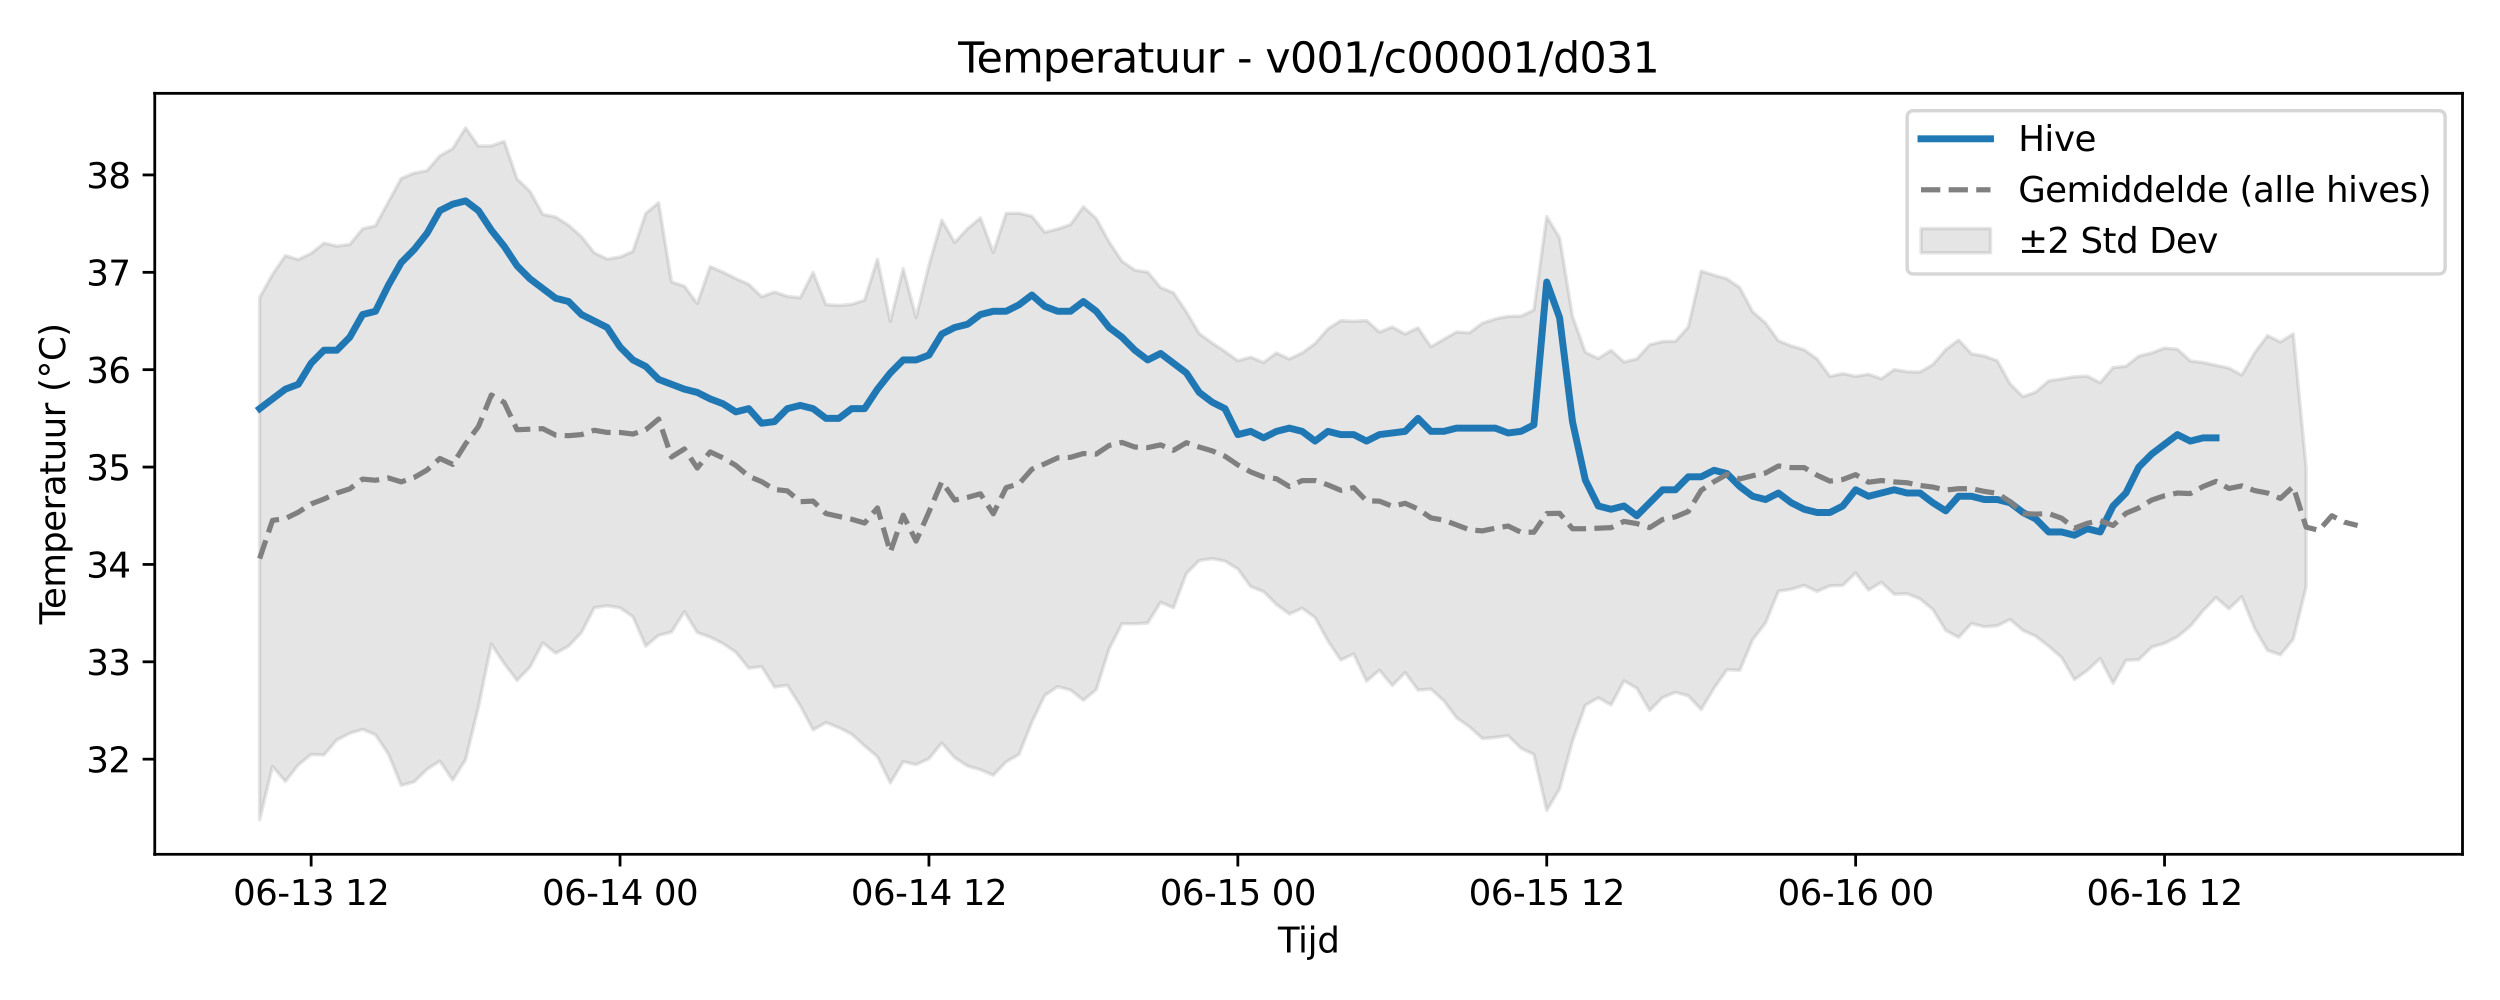 <?xml version="1.0" encoding="utf-8" standalone="no"?>
<!DOCTYPE svg PUBLIC "-//W3C//DTD SVG 1.1//EN"
  "http://www.w3.org/Graphics/SVG/1.1/DTD/svg11.dtd">
<svg xmlns:xlink="http://www.w3.org/1999/xlink" width="720pt" height="288pt" viewBox="0 0 720 288" xmlns="http://www.w3.org/2000/svg" version="1.1">
 <defs>
  <style type="text/css">*{stroke-linejoin: round; stroke-linecap: butt}</style>
 </defs>
 <g id="figure_1">
  <g id="patch_1">
   <path d="M 0 288 
L 720 288 
L 720 0 
L 0 0 
z
" style="fill: #ffffff"/>
  </g>
  <g id="axes_1">
   <g id="patch_2">
    <path d="M 44.57 246.04 
L 709.2 246.04 
L 709.2 26.88 
L 44.57 26.88 
z
" style="fill: #ffffff"/>
   </g>
   <g id="FillBetweenPolyCollection_1">
    <defs>
     <path id="mb6db5f401b" d="M 74.78 -202.333 
L 74.78 -51.922 
L 78.487 -67.287 
L 82.194 -62.949 
L 85.901 -67.711 
L 89.608 -70.705 
L 93.314 -70.58 
L 97.021 -74.916 
L 100.728 -76.814 
L 104.435 -77.942 
L 108.142 -76.379 
L 111.848 -70.862 
L 115.555 -61.813 
L 119.262 -62.828 
L 122.969 -66.407 
L 126.676 -68.805 
L 130.383 -63.319 
L 134.089 -69.216 
L 137.796 -84.401 
L 141.503 -102.495 
L 145.21 -96.899 
L 148.917 -92.027 
L 152.623 -95.869 
L 156.33 -102.856 
L 160.037 -99.874 
L 163.744 -101.913 
L 167.451 -105.835 
L 171.157 -112.969 
L 174.864 -113.536 
L 178.571 -112.951 
L 182.278 -110.386 
L 185.985 -101.92 
L 189.691 -105.03 
L 193.398 -105.976 
L 197.105 -111.833 
L 200.812 -105.858 
L 204.519 -104.489 
L 208.225 -102.658 
L 211.932 -100.15 
L 215.639 -95.564 
L 219.346 -96.014 
L 223.053 -90.149 
L 226.759 -90.626 
L 230.466 -84.781 
L 234.173 -77.793 
L 237.88 -79.907 
L 241.587 -78.44 
L 245.293 -76.554 
L 249 -73.176 
L 252.707 -70.06 
L 256.414 -62.511 
L 260.121 -68.625 
L 263.827 -67.786 
L 267.534 -69.493 
L 271.241 -73.988 
L 274.948 -69.79 
L 278.655 -67.394 
L 282.361 -66.318 
L 286.068 -64.726 
L 289.775 -68.597 
L 293.482 -70.733 
L 297.189 -80.009 
L 300.896 -87.738 
L 304.602 -90.225 
L 308.309 -89.27 
L 312.016 -86.326 
L 315.723 -89.386 
L 319.43 -101.138 
L 323.136 -108.389 
L 326.843 -108.335 
L 330.55 -108.571 
L 334.257 -114.551 
L 337.964 -112.962 
L 341.67 -122.815 
L 345.377 -126.583 
L 349.084 -127.103 
L 352.791 -126.42 
L 356.498 -124.113 
L 360.204 -119.047 
L 363.911 -117.602 
L 367.618 -113.905 
L 371.325 -111.168 
L 375.032 -112.835 
L 378.738 -110.139 
L 382.445 -103.404 
L 386.152 -97.92 
L 389.859 -99.674 
L 393.566 -91.818 
L 397.272 -94.968 
L 400.979 -90.564 
L 404.686 -94.292 
L 408.393 -89.246 
L 412.1 -89.551 
L 415.806 -86.172 
L 419.513 -81.24 
L 423.22 -78.677 
L 426.927 -75.295 
L 430.634 -75.622 
L 434.34 -76.138 
L 438.047 -72.494 
L 441.754 -70.733 
L 445.461 -54.574 
L 449.168 -60.815 
L 452.874 -74.527 
L 456.581 -84.898 
L 460.288 -87.04 
L 463.995 -84.981 
L 467.702 -91.915 
L 471.409 -89.777 
L 475.115 -83.363 
L 478.822 -87.116 
L 482.529 -88.606 
L 486.236 -87.601 
L 489.943 -83.639 
L 493.649 -89.823 
L 497.356 -95.069 
L 501.063 -94.972 
L 504.77 -103.778 
L 508.477 -108.598 
L 512.183 -117.728 
L 515.89 -118.288 
L 519.597 -119.403 
L 523.304 -117.671 
L 527.011 -119.276 
L 530.717 -119.404 
L 534.424 -122.987 
L 538.131 -118.052 
L 541.838 -120.284 
L 545.545 -116.852 
L 549.251 -116.992 
L 552.958 -115.537 
L 556.665 -112.461 
L 560.372 -106.421 
L 564.079 -104.433 
L 567.785 -108.422 
L 571.492 -107.498 
L 575.199 -107.762 
L 578.906 -109.583 
L 582.613 -106.424 
L 586.319 -104.764 
L 590.026 -101.873 
L 593.733 -98.643 
L 597.44 -92.272 
L 601.147 -94.905 
L 604.853 -98.357 
L 608.56 -91.19 
L 612.267 -97.824 
L 615.974 -98.007 
L 619.681 -101.625 
L 623.387 -102.707 
L 627.094 -104.592 
L 630.801 -107.66 
L 634.508 -112.152 
L 638.215 -115.924 
L 641.922 -112.654 
L 645.628 -116.143 
L 649.335 -107.019 
L 653.042 -100.676 
L 656.749 -99.414 
L 660.456 -103.915 
L 664.162 -119.009 
L 664.162 -153.38 
L 664.162 -153.38 
L 660.456 -191.843 
L 656.749 -189.489 
L 653.042 -191.344 
L 649.335 -186.403 
L 645.628 -179.99 
L 641.922 -181.983 
L 638.215 -182.794 
L 634.508 -183.607 
L 630.801 -184.048 
L 627.094 -187.427 
L 623.387 -187.755 
L 619.681 -186.344 
L 615.974 -185.444 
L 612.267 -182.51 
L 608.56 -182.134 
L 604.853 -177.772 
L 601.147 -179.665 
L 597.44 -179.494 
L 593.733 -178.887 
L 590.026 -178.306 
L 586.319 -175.104 
L 582.613 -173.755 
L 578.906 -177.451 
L 575.199 -184.102 
L 571.492 -185.456 
L 567.785 -186.09 
L 564.079 -190.079 
L 560.372 -187.313 
L 556.665 -182.986 
L 552.958 -180.844 
L 549.251 -180.947 
L 545.545 -181.555 
L 541.838 -178.902 
L 538.131 -180.2 
L 534.424 -179.627 
L 530.717 -180.405 
L 527.011 -179.598 
L 523.304 -184.631 
L 519.597 -187.261 
L 515.89 -188.376 
L 512.183 -189.871 
L 508.477 -194.951 
L 504.77 -198.212 
L 501.063 -205.149 
L 497.356 -207.7 
L 493.649 -208.74 
L 489.943 -209.938 
L 486.236 -193.824 
L 482.529 -189.704 
L 478.822 -189.635 
L 475.115 -188.714 
L 471.409 -184.638 
L 467.702 -183.746 
L 463.995 -187.097 
L 460.288 -184.727 
L 456.581 -186.557 
L 452.874 -196.927 
L 449.168 -219.52 
L 445.461 -225.605 
L 441.754 -198.697 
L 438.047 -196.935 
L 434.34 -196.874 
L 430.634 -196.144 
L 426.927 -194.914 
L 423.22 -192.154 
L 419.513 -192.396 
L 415.806 -190.268 
L 412.1 -188.135 
L 408.393 -193.582 
L 404.686 -191.807 
L 400.979 -193.822 
L 397.272 -192.378 
L 393.566 -195.684 
L 389.859 -195.461 
L 386.152 -195.657 
L 382.445 -193.289 
L 378.738 -189.047 
L 375.032 -186.351 
L 371.325 -184.591 
L 367.618 -186.341 
L 363.911 -183.609 
L 360.204 -185.124 
L 356.498 -184.109 
L 352.791 -186.788 
L 349.084 -189.221 
L 345.377 -191.922 
L 341.67 -198.183 
L 337.964 -203.673 
L 334.257 -205.2 
L 330.55 -209.622 
L 326.843 -210.17 
L 323.136 -212.764 
L 319.43 -218.301 
L 315.723 -225.068 
L 312.016 -228.439 
L 308.309 -223.315 
L 304.602 -222.048 
L 300.896 -221.108 
L 297.189 -225.721 
L 293.482 -226.584 
L 289.775 -226.538 
L 286.068 -215.328 
L 282.361 -225.234 
L 278.655 -222.133 
L 274.948 -218.179 
L 271.241 -224.575 
L 267.534 -211.621 
L 263.827 -196.564 
L 260.121 -210.619 
L 256.414 -195.483 
L 252.707 -213.36 
L 249 -201.55 
L 245.293 -200.353 
L 241.587 -200.025 
L 237.88 -200.272 
L 234.173 -209.552 
L 230.466 -202.253 
L 226.759 -202.64 
L 223.053 -203.896 
L 219.346 -202.548 
L 215.639 -206.115 
L 211.932 -207.761 
L 208.225 -209.615 
L 204.519 -211.211 
L 200.812 -200.557 
L 197.105 -205.581 
L 193.398 -206.796 
L 189.691 -229.615 
L 185.985 -226.555 
L 182.278 -215.597 
L 178.571 -213.966 
L 174.864 -213.382 
L 171.157 -215.195 
L 167.451 -219.837 
L 163.744 -223.135 
L 160.037 -225.485 
L 156.33 -226.243 
L 152.623 -232.918 
L 148.917 -236.449 
L 145.21 -247.28 
L 141.503 -245.985 
L 137.796 -245.944 
L 134.089 -251.158 
L 130.383 -245.215 
L 126.676 -243.112 
L 122.969 -238.832 
L 119.262 -238.139 
L 115.555 -236.617 
L 111.848 -229.838 
L 108.142 -222.985 
L 104.435 -222.09 
L 100.728 -217.609 
L 97.021 -217.103 
L 93.314 -217.968 
L 89.608 -215.038 
L 85.901 -213.225 
L 82.194 -214.381 
L 78.487 -208.975 
L 74.78 -202.333 
z
" style="stroke: #808080; stroke-opacity: 0.2"/>
    </defs>
    <g clip-path="url(#p007462f4e8)">
     <use xlink:href="#mb6db5f401b" x="0" y="288" style="fill: #808080; fill-opacity: 0.2; stroke: #808080; stroke-opacity: 0.2"/>
    </g>
   </g>
   <g id="matplotlib.axis_1">
    <g id="xtick_1">
     <g id="line2d_1">
      <defs>
       <path id="m72a1e4c4cd" d="M 0 0 
L 0 3.5 
" style="stroke: #000000; stroke-width: 0.8"/>
      </defs>
      <g>
       <use xlink:href="#m72a1e4c4cd" x="89.608" y="246.04" style="stroke: #000000; stroke-width: 0.8"/>
      </g>
     </g>
     <g id="text_1">
      <!-- 06-13 12 -->
      <g transform="translate(67.127 260.638) scale(0.1 -0.1)">
       <defs>
        <path id="DejaVuSans-30" d="M 2034 4250 
Q 1547 4250 1301 3770 
Q 1056 3291 1056 2328 
Q 1056 1369 1301 889 
Q 1547 409 2034 409 
Q 2525 409 2770 889 
Q 3016 1369 3016 2328 
Q 3016 3291 2770 3770 
Q 2525 4250 2034 4250 
z
M 2034 4750 
Q 2819 4750 3233 4129 
Q 3647 3509 3647 2328 
Q 3647 1150 3233 529 
Q 2819 -91 2034 -91 
Q 1250 -91 836 529 
Q 422 1150 422 2328 
Q 422 3509 836 4129 
Q 1250 4750 2034 4750 
z
" transform="scale(0.016)"/>
        <path id="DejaVuSans-36" d="M 2113 2584 
Q 1688 2584 1439 2293 
Q 1191 2003 1191 1497 
Q 1191 994 1439 701 
Q 1688 409 2113 409 
Q 2538 409 2786 701 
Q 3034 994 3034 1497 
Q 3034 2003 2786 2293 
Q 2538 2584 2113 2584 
z
M 3366 4563 
L 3366 3988 
Q 3128 4100 2886 4159 
Q 2644 4219 2406 4219 
Q 1781 4219 1451 3797 
Q 1122 3375 1075 2522 
Q 1259 2794 1537 2939 
Q 1816 3084 2150 3084 
Q 2853 3084 3261 2657 
Q 3669 2231 3669 1497 
Q 3669 778 3244 343 
Q 2819 -91 2113 -91 
Q 1303 -91 875 529 
Q 447 1150 447 2328 
Q 447 3434 972 4092 
Q 1497 4750 2381 4750 
Q 2619 4750 2861 4703 
Q 3103 4656 3366 4563 
z
" transform="scale(0.016)"/>
        <path id="DejaVuSans-2d" d="M 313 2009 
L 1997 2009 
L 1997 1497 
L 313 1497 
L 313 2009 
z
" transform="scale(0.016)"/>
        <path id="DejaVuSans-31" d="M 794 531 
L 1825 531 
L 1825 4091 
L 703 3866 
L 703 4441 
L 1819 4666 
L 2450 4666 
L 2450 531 
L 3481 531 
L 3481 0 
L 794 0 
L 794 531 
z
" transform="scale(0.016)"/>
        <path id="DejaVuSans-33" d="M 2597 2516 
Q 3050 2419 3304 2112 
Q 3559 1806 3559 1356 
Q 3559 666 3084 287 
Q 2609 -91 1734 -91 
Q 1441 -91 1130 -33 
Q 819 25 488 141 
L 488 750 
Q 750 597 1062 519 
Q 1375 441 1716 441 
Q 2309 441 2620 675 
Q 2931 909 2931 1356 
Q 2931 1769 2642 2001 
Q 2353 2234 1838 2234 
L 1294 2234 
L 1294 2753 
L 1863 2753 
Q 2328 2753 2575 2939 
Q 2822 3125 2822 3475 
Q 2822 3834 2567 4026 
Q 2313 4219 1838 4219 
Q 1578 4219 1281 4162 
Q 984 4106 628 3988 
L 628 4550 
Q 988 4650 1302 4700 
Q 1616 4750 1894 4750 
Q 2613 4750 3031 4423 
Q 3450 4097 3450 3541 
Q 3450 3153 3228 2886 
Q 3006 2619 2597 2516 
z
" transform="scale(0.016)"/>
        <path id="DejaVuSans-20" transform="scale(0.016)"/>
        <path id="DejaVuSans-32" d="M 1228 531 
L 3431 531 
L 3431 0 
L 469 0 
L 469 531 
Q 828 903 1448 1529 
Q 2069 2156 2228 2338 
Q 2531 2678 2651 2914 
Q 2772 3150 2772 3378 
Q 2772 3750 2511 3984 
Q 2250 4219 1831 4219 
Q 1534 4219 1204 4116 
Q 875 4013 500 3803 
L 500 4441 
Q 881 4594 1212 4672 
Q 1544 4750 1819 4750 
Q 2544 4750 2975 4387 
Q 3406 4025 3406 3419 
Q 3406 3131 3298 2873 
Q 3191 2616 2906 2266 
Q 2828 2175 2409 1742 
Q 1991 1309 1228 531 
z
" transform="scale(0.016)"/>
       </defs>
       <use xlink:href="#DejaVuSans-30"/>
       <use xlink:href="#DejaVuSans-36" transform="translate(63.623 0)"/>
       <use xlink:href="#DejaVuSans-2d" transform="translate(127.246 0)"/>
       <use xlink:href="#DejaVuSans-31" transform="translate(163.33 0)"/>
       <use xlink:href="#DejaVuSans-33" transform="translate(226.953 0)"/>
       <use xlink:href="#DejaVuSans-20" transform="translate(290.576 0)"/>
       <use xlink:href="#DejaVuSans-31" transform="translate(322.363 0)"/>
       <use xlink:href="#DejaVuSans-32" transform="translate(385.986 0)"/>
      </g>
     </g>
    </g>
    <g id="xtick_2">
     <g id="line2d_2">
      <g>
       <use xlink:href="#m72a1e4c4cd" x="178.571" y="246.04" style="stroke: #000000; stroke-width: 0.8"/>
      </g>
     </g>
     <g id="text_2">
      <!-- 06-14 00 -->
      <g transform="translate(156.091 260.638) scale(0.1 -0.1)">
       <defs>
        <path id="DejaVuSans-34" d="M 2419 4116 
L 825 1625 
L 2419 1625 
L 2419 4116 
z
M 2253 4666 
L 3047 4666 
L 3047 1625 
L 3713 1625 
L 3713 1100 
L 3047 1100 
L 3047 0 
L 2419 0 
L 2419 1100 
L 313 1100 
L 313 1709 
L 2253 4666 
z
" transform="scale(0.016)"/>
       </defs>
       <use xlink:href="#DejaVuSans-30"/>
       <use xlink:href="#DejaVuSans-36" transform="translate(63.623 0)"/>
       <use xlink:href="#DejaVuSans-2d" transform="translate(127.246 0)"/>
       <use xlink:href="#DejaVuSans-31" transform="translate(163.33 0)"/>
       <use xlink:href="#DejaVuSans-34" transform="translate(226.953 0)"/>
       <use xlink:href="#DejaVuSans-20" transform="translate(290.576 0)"/>
       <use xlink:href="#DejaVuSans-30" transform="translate(322.363 0)"/>
       <use xlink:href="#DejaVuSans-30" transform="translate(385.986 0)"/>
      </g>
     </g>
    </g>
    <g id="xtick_3">
     <g id="line2d_3">
      <g>
       <use xlink:href="#m72a1e4c4cd" x="267.534" y="246.04" style="stroke: #000000; stroke-width: 0.8"/>
      </g>
     </g>
     <g id="text_3">
      <!-- 06-14 12 -->
      <g transform="translate(245.054 260.638) scale(0.1 -0.1)">
       <use xlink:href="#DejaVuSans-30"/>
       <use xlink:href="#DejaVuSans-36" transform="translate(63.623 0)"/>
       <use xlink:href="#DejaVuSans-2d" transform="translate(127.246 0)"/>
       <use xlink:href="#DejaVuSans-31" transform="translate(163.33 0)"/>
       <use xlink:href="#DejaVuSans-34" transform="translate(226.953 0)"/>
       <use xlink:href="#DejaVuSans-20" transform="translate(290.576 0)"/>
       <use xlink:href="#DejaVuSans-31" transform="translate(322.363 0)"/>
       <use xlink:href="#DejaVuSans-32" transform="translate(385.986 0)"/>
      </g>
     </g>
    </g>
    <g id="xtick_4">
     <g id="line2d_4">
      <g>
       <use xlink:href="#m72a1e4c4cd" x="356.498" y="246.04" style="stroke: #000000; stroke-width: 0.8"/>
      </g>
     </g>
     <g id="text_4">
      <!-- 06-15 00 -->
      <g transform="translate(334.017 260.638) scale(0.1 -0.1)">
       <defs>
        <path id="DejaVuSans-35" d="M 691 4666 
L 3169 4666 
L 3169 4134 
L 1269 4134 
L 1269 2991 
Q 1406 3038 1543 3061 
Q 1681 3084 1819 3084 
Q 2600 3084 3056 2656 
Q 3513 2228 3513 1497 
Q 3513 744 3044 326 
Q 2575 -91 1722 -91 
Q 1428 -91 1123 -41 
Q 819 9 494 109 
L 494 744 
Q 775 591 1075 516 
Q 1375 441 1709 441 
Q 2250 441 2565 725 
Q 2881 1009 2881 1497 
Q 2881 1984 2565 2268 
Q 2250 2553 1709 2553 
Q 1456 2553 1204 2497 
Q 953 2441 691 2322 
L 691 4666 
z
" transform="scale(0.016)"/>
       </defs>
       <use xlink:href="#DejaVuSans-30"/>
       <use xlink:href="#DejaVuSans-36" transform="translate(63.623 0)"/>
       <use xlink:href="#DejaVuSans-2d" transform="translate(127.246 0)"/>
       <use xlink:href="#DejaVuSans-31" transform="translate(163.33 0)"/>
       <use xlink:href="#DejaVuSans-35" transform="translate(226.953 0)"/>
       <use xlink:href="#DejaVuSans-20" transform="translate(290.576 0)"/>
       <use xlink:href="#DejaVuSans-30" transform="translate(322.363 0)"/>
       <use xlink:href="#DejaVuSans-30" transform="translate(385.986 0)"/>
      </g>
     </g>
    </g>
    <g id="xtick_5">
     <g id="line2d_5">
      <g>
       <use xlink:href="#m72a1e4c4cd" x="445.461" y="246.04" style="stroke: #000000; stroke-width: 0.8"/>
      </g>
     </g>
     <g id="text_5">
      <!-- 06-15 12 -->
      <g transform="translate(422.98 260.638) scale(0.1 -0.1)">
       <use xlink:href="#DejaVuSans-30"/>
       <use xlink:href="#DejaVuSans-36" transform="translate(63.623 0)"/>
       <use xlink:href="#DejaVuSans-2d" transform="translate(127.246 0)"/>
       <use xlink:href="#DejaVuSans-31" transform="translate(163.33 0)"/>
       <use xlink:href="#DejaVuSans-35" transform="translate(226.953 0)"/>
       <use xlink:href="#DejaVuSans-20" transform="translate(290.576 0)"/>
       <use xlink:href="#DejaVuSans-31" transform="translate(322.363 0)"/>
       <use xlink:href="#DejaVuSans-32" transform="translate(385.986 0)"/>
      </g>
     </g>
    </g>
    <g id="xtick_6">
     <g id="line2d_6">
      <g>
       <use xlink:href="#m72a1e4c4cd" x="534.424" y="246.04" style="stroke: #000000; stroke-width: 0.8"/>
      </g>
     </g>
     <g id="text_6">
      <!-- 06-16 00 -->
      <g transform="translate(511.944 260.638) scale(0.1 -0.1)">
       <use xlink:href="#DejaVuSans-30"/>
       <use xlink:href="#DejaVuSans-36" transform="translate(63.623 0)"/>
       <use xlink:href="#DejaVuSans-2d" transform="translate(127.246 0)"/>
       <use xlink:href="#DejaVuSans-31" transform="translate(163.33 0)"/>
       <use xlink:href="#DejaVuSans-36" transform="translate(226.953 0)"/>
       <use xlink:href="#DejaVuSans-20" transform="translate(290.576 0)"/>
       <use xlink:href="#DejaVuSans-30" transform="translate(322.363 0)"/>
       <use xlink:href="#DejaVuSans-30" transform="translate(385.986 0)"/>
      </g>
     </g>
    </g>
    <g id="xtick_7">
     <g id="line2d_7">
      <g>
       <use xlink:href="#m72a1e4c4cd" x="623.387" y="246.04" style="stroke: #000000; stroke-width: 0.8"/>
      </g>
     </g>
     <g id="text_7">
      <!-- 06-16 12 -->
      <g transform="translate(600.907 260.638) scale(0.1 -0.1)">
       <use xlink:href="#DejaVuSans-30"/>
       <use xlink:href="#DejaVuSans-36" transform="translate(63.623 0)"/>
       <use xlink:href="#DejaVuSans-2d" transform="translate(127.246 0)"/>
       <use xlink:href="#DejaVuSans-31" transform="translate(163.33 0)"/>
       <use xlink:href="#DejaVuSans-36" transform="translate(226.953 0)"/>
       <use xlink:href="#DejaVuSans-20" transform="translate(290.576 0)"/>
       <use xlink:href="#DejaVuSans-31" transform="translate(322.363 0)"/>
       <use xlink:href="#DejaVuSans-32" transform="translate(385.986 0)"/>
      </g>
     </g>
    </g>
    <g id="text_8">
     <!-- Tijd -->
     <g transform="translate(368.035 274.317) scale(0.1 -0.1)">
      <defs>
       <path id="DejaVuSans-54" d="M -19 4666 
L 3928 4666 
L 3928 4134 
L 2272 4134 
L 2272 0 
L 1638 0 
L 1638 4134 
L -19 4134 
L -19 4666 
z
" transform="scale(0.016)"/>
       <path id="DejaVuSans-69" d="M 603 3500 
L 1178 3500 
L 1178 0 
L 603 0 
L 603 3500 
z
M 603 4863 
L 1178 4863 
L 1178 4134 
L 603 4134 
L 603 4863 
z
" transform="scale(0.016)"/>
       <path id="DejaVuSans-6a" d="M 603 3500 
L 1178 3500 
L 1178 -63 
Q 1178 -731 923 -1031 
Q 669 -1331 103 -1331 
L -116 -1331 
L -116 -844 
L 38 -844 
Q 366 -844 484 -692 
Q 603 -541 603 -63 
L 603 3500 
z
M 603 4863 
L 1178 4863 
L 1178 4134 
L 603 4134 
L 603 4863 
z
" transform="scale(0.016)"/>
       <path id="DejaVuSans-64" d="M 2906 2969 
L 2906 4863 
L 3481 4863 
L 3481 0 
L 2906 0 
L 2906 525 
Q 2725 213 2448 61 
Q 2172 -91 1784 -91 
Q 1150 -91 751 415 
Q 353 922 353 1747 
Q 353 2572 751 3078 
Q 1150 3584 1784 3584 
Q 2172 3584 2448 3432 
Q 2725 3281 2906 2969 
z
M 947 1747 
Q 947 1113 1208 752 
Q 1469 391 1925 391 
Q 2381 391 2643 752 
Q 2906 1113 2906 1747 
Q 2906 2381 2643 2742 
Q 2381 3103 1925 3103 
Q 1469 3103 1208 2742 
Q 947 2381 947 1747 
z
" transform="scale(0.016)"/>
      </defs>
      <use xlink:href="#DejaVuSans-54"/>
      <use xlink:href="#DejaVuSans-69" transform="translate(57.959 0)"/>
      <use xlink:href="#DejaVuSans-6a" transform="translate(85.742 0)"/>
      <use xlink:href="#DejaVuSans-64" transform="translate(113.525 0)"/>
     </g>
    </g>
   </g>
   <g id="matplotlib.axis_2">
    <g id="ytick_1">
     <g id="line2d_8">
      <defs>
       <path id="mb3fe3feb1e" d="M 0 0 
L -3.5 0 
" style="stroke: #000000; stroke-width: 0.8"/>
      </defs>
      <g>
       <use xlink:href="#mb3fe3feb1e" x="44.57" y="218.641" style="stroke: #000000; stroke-width: 0.8"/>
      </g>
     </g>
     <g id="text_9">
      <!-- 32 -->
      <g transform="translate(24.845 222.44) scale(0.1 -0.1)">
       <use xlink:href="#DejaVuSans-33"/>
       <use xlink:href="#DejaVuSans-32" transform="translate(63.623 0)"/>
      </g>
     </g>
    </g>
    <g id="ytick_2">
     <g id="line2d_9">
      <g>
       <use xlink:href="#mb3fe3feb1e" x="44.57" y="190.598" style="stroke: #000000; stroke-width: 0.8"/>
      </g>
     </g>
     <g id="text_10">
      <!-- 33 -->
      <g transform="translate(24.845 194.397) scale(0.1 -0.1)">
       <use xlink:href="#DejaVuSans-33"/>
       <use xlink:href="#DejaVuSans-33" transform="translate(63.623 0)"/>
      </g>
     </g>
    </g>
    <g id="ytick_3">
     <g id="line2d_10">
      <g>
       <use xlink:href="#mb3fe3feb1e" x="44.57" y="162.555" style="stroke: #000000; stroke-width: 0.8"/>
      </g>
     </g>
     <g id="text_11">
      <!-- 34 -->
      <g transform="translate(24.845 166.354) scale(0.1 -0.1)">
       <use xlink:href="#DejaVuSans-33"/>
       <use xlink:href="#DejaVuSans-34" transform="translate(63.623 0)"/>
      </g>
     </g>
    </g>
    <g id="ytick_4">
     <g id="line2d_11">
      <g>
       <use xlink:href="#mb3fe3feb1e" x="44.57" y="134.512" style="stroke: #000000; stroke-width: 0.8"/>
      </g>
     </g>
     <g id="text_12">
      <!-- 35 -->
      <g transform="translate(24.845 138.311) scale(0.1 -0.1)">
       <use xlink:href="#DejaVuSans-33"/>
       <use xlink:href="#DejaVuSans-35" transform="translate(63.623 0)"/>
      </g>
     </g>
    </g>
    <g id="ytick_5">
     <g id="line2d_12">
      <g>
       <use xlink:href="#mb3fe3feb1e" x="44.57" y="106.469" style="stroke: #000000; stroke-width: 0.8"/>
      </g>
     </g>
     <g id="text_13">
      <!-- 36 -->
      <g transform="translate(24.845 110.268) scale(0.1 -0.1)">
       <use xlink:href="#DejaVuSans-33"/>
       <use xlink:href="#DejaVuSans-36" transform="translate(63.623 0)"/>
      </g>
     </g>
    </g>
    <g id="ytick_6">
     <g id="line2d_13">
      <g>
       <use xlink:href="#mb3fe3feb1e" x="44.57" y="78.426" style="stroke: #000000; stroke-width: 0.8"/>
      </g>
     </g>
     <g id="text_14">
      <!-- 37 -->
      <g transform="translate(24.845 82.225) scale(0.1 -0.1)">
       <defs>
        <path id="DejaVuSans-37" d="M 525 4666 
L 3525 4666 
L 3525 4397 
L 1831 0 
L 1172 0 
L 2766 4134 
L 525 4134 
L 525 4666 
z
" transform="scale(0.016)"/>
       </defs>
       <use xlink:href="#DejaVuSans-33"/>
       <use xlink:href="#DejaVuSans-37" transform="translate(63.623 0)"/>
      </g>
     </g>
    </g>
    <g id="ytick_7">
     <g id="line2d_14">
      <g>
       <use xlink:href="#mb3fe3feb1e" x="44.57" y="50.383" style="stroke: #000000; stroke-width: 0.8"/>
      </g>
     </g>
     <g id="text_15">
      <!-- 38 -->
      <g transform="translate(24.845 54.182) scale(0.1 -0.1)">
       <defs>
        <path id="DejaVuSans-38" d="M 2034 2216 
Q 1584 2216 1326 1975 
Q 1069 1734 1069 1313 
Q 1069 891 1326 650 
Q 1584 409 2034 409 
Q 2484 409 2743 651 
Q 3003 894 3003 1313 
Q 3003 1734 2745 1975 
Q 2488 2216 2034 2216 
z
M 1403 2484 
Q 997 2584 770 2862 
Q 544 3141 544 3541 
Q 544 4100 942 4425 
Q 1341 4750 2034 4750 
Q 2731 4750 3128 4425 
Q 3525 4100 3525 3541 
Q 3525 3141 3298 2862 
Q 3072 2584 2669 2484 
Q 3125 2378 3379 2068 
Q 3634 1759 3634 1313 
Q 3634 634 3220 271 
Q 2806 -91 2034 -91 
Q 1263 -91 848 271 
Q 434 634 434 1313 
Q 434 1759 690 2068 
Q 947 2378 1403 2484 
z
M 1172 3481 
Q 1172 3119 1398 2916 
Q 1625 2713 2034 2713 
Q 2441 2713 2670 2916 
Q 2900 3119 2900 3481 
Q 2900 3844 2670 4047 
Q 2441 4250 2034 4250 
Q 1625 4250 1398 4047 
Q 1172 3844 1172 3481 
z
" transform="scale(0.016)"/>
       </defs>
       <use xlink:href="#DejaVuSans-33"/>
       <use xlink:href="#DejaVuSans-38" transform="translate(63.623 0)"/>
      </g>
     </g>
    </g>
    <g id="text_16">
     <!-- Temperatuur (°C) -->
     <g transform="translate(18.765 179.816) rotate(-90) scale(0.1 -0.1)">
      <defs>
       <path id="DejaVuSans-65" d="M 3597 1894 
L 3597 1613 
L 953 1613 
Q 991 1019 1311 708 
Q 1631 397 2203 397 
Q 2534 397 2845 478 
Q 3156 559 3463 722 
L 3463 178 
Q 3153 47 2828 -22 
Q 2503 -91 2169 -91 
Q 1331 -91 842 396 
Q 353 884 353 1716 
Q 353 2575 817 3079 
Q 1281 3584 2069 3584 
Q 2775 3584 3186 3129 
Q 3597 2675 3597 1894 
z
M 3022 2063 
Q 3016 2534 2758 2815 
Q 2500 3097 2075 3097 
Q 1594 3097 1305 2825 
Q 1016 2553 972 2059 
L 3022 2063 
z
" transform="scale(0.016)"/>
       <path id="DejaVuSans-6d" d="M 3328 2828 
Q 3544 3216 3844 3400 
Q 4144 3584 4550 3584 
Q 5097 3584 5394 3201 
Q 5691 2819 5691 2113 
L 5691 0 
L 5113 0 
L 5113 2094 
Q 5113 2597 4934 2840 
Q 4756 3084 4391 3084 
Q 3944 3084 3684 2787 
Q 3425 2491 3425 1978 
L 3425 0 
L 2847 0 
L 2847 2094 
Q 2847 2600 2669 2842 
Q 2491 3084 2119 3084 
Q 1678 3084 1418 2786 
Q 1159 2488 1159 1978 
L 1159 0 
L 581 0 
L 581 3500 
L 1159 3500 
L 1159 2956 
Q 1356 3278 1631 3431 
Q 1906 3584 2284 3584 
Q 2666 3584 2933 3390 
Q 3200 3197 3328 2828 
z
" transform="scale(0.016)"/>
       <path id="DejaVuSans-70" d="M 1159 525 
L 1159 -1331 
L 581 -1331 
L 581 3500 
L 1159 3500 
L 1159 2969 
Q 1341 3281 1617 3432 
Q 1894 3584 2278 3584 
Q 2916 3584 3314 3078 
Q 3713 2572 3713 1747 
Q 3713 922 3314 415 
Q 2916 -91 2278 -91 
Q 1894 -91 1617 61 
Q 1341 213 1159 525 
z
M 3116 1747 
Q 3116 2381 2855 2742 
Q 2594 3103 2138 3103 
Q 1681 3103 1420 2742 
Q 1159 2381 1159 1747 
Q 1159 1113 1420 752 
Q 1681 391 2138 391 
Q 2594 391 2855 752 
Q 3116 1113 3116 1747 
z
" transform="scale(0.016)"/>
       <path id="DejaVuSans-72" d="M 2631 2963 
Q 2534 3019 2420 3045 
Q 2306 3072 2169 3072 
Q 1681 3072 1420 2755 
Q 1159 2438 1159 1844 
L 1159 0 
L 581 0 
L 581 3500 
L 1159 3500 
L 1159 2956 
Q 1341 3275 1631 3429 
Q 1922 3584 2338 3584 
Q 2397 3584 2469 3576 
Q 2541 3569 2628 3553 
L 2631 2963 
z
" transform="scale(0.016)"/>
       <path id="DejaVuSans-61" d="M 2194 1759 
Q 1497 1759 1228 1600 
Q 959 1441 959 1056 
Q 959 750 1161 570 
Q 1363 391 1709 391 
Q 2188 391 2477 730 
Q 2766 1069 2766 1631 
L 2766 1759 
L 2194 1759 
z
M 3341 1997 
L 3341 0 
L 2766 0 
L 2766 531 
Q 2569 213 2275 61 
Q 1981 -91 1556 -91 
Q 1019 -91 701 211 
Q 384 513 384 1019 
Q 384 1609 779 1909 
Q 1175 2209 1959 2209 
L 2766 2209 
L 2766 2266 
Q 2766 2663 2505 2880 
Q 2244 3097 1772 3097 
Q 1472 3097 1187 3025 
Q 903 2953 641 2809 
L 641 3341 
Q 956 3463 1253 3523 
Q 1550 3584 1831 3584 
Q 2591 3584 2966 3190 
Q 3341 2797 3341 1997 
z
" transform="scale(0.016)"/>
       <path id="DejaVuSans-74" d="M 1172 4494 
L 1172 3500 
L 2356 3500 
L 2356 3053 
L 1172 3053 
L 1172 1153 
Q 1172 725 1289 603 
Q 1406 481 1766 481 
L 2356 481 
L 2356 0 
L 1766 0 
Q 1100 0 847 248 
Q 594 497 594 1153 
L 594 3053 
L 172 3053 
L 172 3500 
L 594 3500 
L 594 4494 
L 1172 4494 
z
" transform="scale(0.016)"/>
       <path id="DejaVuSans-75" d="M 544 1381 
L 544 3500 
L 1119 3500 
L 1119 1403 
Q 1119 906 1312 657 
Q 1506 409 1894 409 
Q 2359 409 2629 706 
Q 2900 1003 2900 1516 
L 2900 3500 
L 3475 3500 
L 3475 0 
L 2900 0 
L 2900 538 
Q 2691 219 2414 64 
Q 2138 -91 1772 -91 
Q 1169 -91 856 284 
Q 544 659 544 1381 
z
M 1991 3584 
L 1991 3584 
z
" transform="scale(0.016)"/>
       <path id="DejaVuSans-28" d="M 1984 4856 
Q 1566 4138 1362 3434 
Q 1159 2731 1159 2009 
Q 1159 1288 1364 580 
Q 1569 -128 1984 -844 
L 1484 -844 
Q 1016 -109 783 600 
Q 550 1309 550 2009 
Q 550 2706 781 3412 
Q 1013 4119 1484 4856 
L 1984 4856 
z
" transform="scale(0.016)"/>
       <path id="DejaVuSans-b0" d="M 1600 4347 
Q 1350 4347 1178 4173 
Q 1006 4000 1006 3750 
Q 1006 3503 1178 3333 
Q 1350 3163 1600 3163 
Q 1850 3163 2022 3333 
Q 2194 3503 2194 3750 
Q 2194 3997 2020 4172 
Q 1847 4347 1600 4347 
z
M 1600 4750 
Q 1800 4750 1984 4673 
Q 2169 4597 2303 4453 
Q 2447 4313 2519 4134 
Q 2591 3956 2591 3750 
Q 2591 3338 2302 3052 
Q 2013 2766 1594 2766 
Q 1172 2766 890 3047 
Q 609 3328 609 3750 
Q 609 4169 896 4459 
Q 1184 4750 1600 4750 
z
" transform="scale(0.016)"/>
       <path id="DejaVuSans-43" d="M 4122 4306 
L 4122 3641 
Q 3803 3938 3442 4084 
Q 3081 4231 2675 4231 
Q 1875 4231 1450 3742 
Q 1025 3253 1025 2328 
Q 1025 1406 1450 917 
Q 1875 428 2675 428 
Q 3081 428 3442 575 
Q 3803 722 4122 1019 
L 4122 359 
Q 3791 134 3420 21 
Q 3050 -91 2638 -91 
Q 1578 -91 968 557 
Q 359 1206 359 2328 
Q 359 3453 968 4101 
Q 1578 4750 2638 4750 
Q 3056 4750 3426 4639 
Q 3797 4528 4122 4306 
z
" transform="scale(0.016)"/>
       <path id="DejaVuSans-29" d="M 513 4856 
L 1013 4856 
Q 1481 4119 1714 3412 
Q 1947 2706 1947 2009 
Q 1947 1309 1714 600 
Q 1481 -109 1013 -844 
L 513 -844 
Q 928 -128 1133 580 
Q 1338 1288 1338 2009 
Q 1338 2731 1133 3434 
Q 928 4138 513 4856 
z
" transform="scale(0.016)"/>
      </defs>
      <use xlink:href="#DejaVuSans-54"/>
      <use xlink:href="#DejaVuSans-65" transform="translate(44.084 0)"/>
      <use xlink:href="#DejaVuSans-6d" transform="translate(105.607 0)"/>
      <use xlink:href="#DejaVuSans-70" transform="translate(203.02 0)"/>
      <use xlink:href="#DejaVuSans-65" transform="translate(266.496 0)"/>
      <use xlink:href="#DejaVuSans-72" transform="translate(328.02 0)"/>
      <use xlink:href="#DejaVuSans-61" transform="translate(369.133 0)"/>
      <use xlink:href="#DejaVuSans-74" transform="translate(430.412 0)"/>
      <use xlink:href="#DejaVuSans-75" transform="translate(469.621 0)"/>
      <use xlink:href="#DejaVuSans-75" transform="translate(533 0)"/>
      <use xlink:href="#DejaVuSans-72" transform="translate(596.379 0)"/>
      <use xlink:href="#DejaVuSans-20" transform="translate(637.492 0)"/>
      <use xlink:href="#DejaVuSans-28" transform="translate(669.279 0)"/>
      <use xlink:href="#DejaVuSans-b0" transform="translate(708.293 0)"/>
      <use xlink:href="#DejaVuSans-43" transform="translate(758.293 0)"/>
      <use xlink:href="#DejaVuSans-29" transform="translate(828.117 0)"/>
     </g>
    </g>
   </g>
   <g id="line2d_15">
    <path d="M 74.78 117.686 
L 82.194 112.078 
L 85.901 110.676 
L 89.608 104.6 
L 93.314 100.86 
L 97.021 100.86 
L 100.728 97.121 
L 104.435 90.578 
L 108.142 89.643 
L 111.848 82.165 
L 115.555 75.622 
L 119.262 71.883 
L 122.969 67.209 
L 126.676 60.665 
L 130.383 58.796 
L 134.089 57.861 
L 137.796 60.665 
L 141.503 66.274 
L 145.21 70.948 
L 148.917 76.556 
L 152.623 80.296 
L 160.037 85.904 
L 163.744 86.839 
L 167.451 90.578 
L 174.864 94.317 
L 178.571 99.926 
L 182.278 103.665 
L 185.985 105.534 
L 189.691 109.273 
L 197.105 112.078 
L 200.812 113.012 
L 204.519 114.882 
L 208.225 116.284 
L 211.932 118.621 
L 215.639 117.686 
L 219.346 121.893 
L 223.053 121.425 
L 226.759 117.686 
L 230.466 116.752 
L 234.173 117.686 
L 237.88 120.491 
L 241.587 120.491 
L 245.293 117.686 
L 249 117.686 
L 252.707 112.078 
L 256.414 107.404 
L 260.121 103.665 
L 263.827 103.665 
L 267.534 102.263 
L 271.241 96.187 
L 274.948 94.317 
L 278.655 93.382 
L 282.361 90.578 
L 286.068 89.643 
L 289.775 89.643 
L 293.482 87.774 
L 297.189 84.969 
L 300.896 88.241 
L 304.602 89.643 
L 308.309 89.643 
L 312.016 86.839 
L 315.723 89.643 
L 319.43 94.317 
L 323.136 97.121 
L 326.843 100.86 
L 330.55 103.665 
L 334.257 101.795 
L 341.67 107.404 
L 345.377 113.012 
L 349.084 115.817 
L 352.791 117.686 
L 356.498 125.164 
L 360.204 124.23 
L 363.911 126.099 
L 367.618 124.23 
L 371.325 123.295 
L 375.032 124.23 
L 378.738 127.034 
L 382.445 124.23 
L 386.152 125.164 
L 389.859 125.164 
L 393.566 127.034 
L 397.272 125.164 
L 404.686 124.23 
L 408.393 120.491 
L 412.1 124.23 
L 415.806 124.23 
L 419.513 123.295 
L 430.634 123.295 
L 434.34 124.697 
L 438.047 124.23 
L 441.754 122.36 
L 445.461 81.23 
L 449.168 91.513 
L 452.874 121.425 
L 456.581 138.251 
L 460.288 145.729 
L 463.995 146.664 
L 467.702 145.729 
L 471.409 148.534 
L 478.822 141.055 
L 482.529 141.055 
L 486.236 137.316 
L 489.943 137.316 
L 493.649 135.447 
L 497.356 136.382 
L 501.063 140.121 
L 504.77 142.925 
L 508.477 143.86 
L 512.183 141.99 
L 515.89 144.795 
L 519.597 146.664 
L 523.304 147.599 
L 527.011 147.599 
L 530.717 145.729 
L 534.424 141.055 
L 538.131 142.925 
L 545.545 141.055 
L 549.251 141.99 
L 552.958 141.99 
L 556.665 144.795 
L 560.372 147.131 
L 564.079 142.925 
L 567.785 142.925 
L 571.492 143.86 
L 575.199 143.86 
L 578.906 144.795 
L 582.613 147.599 
L 586.319 149.468 
L 590.026 153.207 
L 593.733 153.207 
L 597.44 154.142 
L 601.147 152.273 
L 604.853 153.207 
L 608.56 145.729 
L 612.267 141.99 
L 615.974 134.512 
L 619.681 130.773 
L 627.094 125.164 
L 630.801 127.034 
L 634.508 126.099 
L 638.215 126.099 
L 638.215 126.099 
" clip-path="url(#p007462f4e8)" style="fill: none; stroke: #1f77b4; stroke-width: 2; stroke-linecap: square"/>
   </g>
   <g id="line2d_16">
    <path d="M 74.78 160.873 
L 78.487 149.869 
L 82.194 149.335 
L 85.901 147.532 
L 89.608 145.128 
L 93.314 143.726 
L 97.021 141.99 
L 100.728 140.788 
L 104.435 137.984 
L 108.142 138.318 
L 111.848 137.65 
L 115.555 138.785 
L 119.262 137.517 
L 122.969 135.38 
L 126.676 132.042 
L 130.383 133.733 
L 134.089 127.813 
L 137.796 122.828 
L 141.503 113.76 
L 145.21 115.91 
L 148.917 123.762 
L 156.33 123.451 
L 160.037 125.32 
L 163.744 125.476 
L 167.451 125.164 
L 171.157 123.918 
L 174.864 124.541 
L 178.571 124.541 
L 182.278 125.009 
L 185.985 123.762 
L 189.691 120.678 
L 193.398 131.614 
L 197.105 129.293 
L 200.812 134.793 
L 204.519 130.15 
L 208.225 131.864 
L 211.932 134.045 
L 215.639 137.161 
L 219.346 138.719 
L 223.053 140.978 
L 226.759 141.367 
L 230.466 144.483 
L 234.173 144.327 
L 237.88 147.91 
L 245.293 149.546 
L 249 150.637 
L 252.707 146.29 
L 256.414 159.003 
L 260.121 148.378 
L 263.827 155.825 
L 267.534 147.443 
L 271.241 138.719 
L 274.948 144.016 
L 278.655 143.237 
L 282.361 142.224 
L 286.068 147.973 
L 289.775 140.432 
L 293.482 139.342 
L 297.189 135.135 
L 300.896 133.577 
L 304.602 131.864 
L 308.309 131.708 
L 312.016 130.617 
L 315.723 130.773 
L 319.43 128.28 
L 323.136 127.423 
L 326.843 128.748 
L 330.55 128.903 
L 334.257 128.125 
L 337.964 129.682 
L 341.67 127.501 
L 345.377 128.748 
L 349.084 129.838 
L 352.791 131.396 
L 356.498 133.889 
L 360.204 135.914 
L 363.911 137.394 
L 367.618 137.877 
L 371.325 140.121 
L 375.032 138.407 
L 378.738 138.407 
L 382.445 139.653 
L 386.152 141.211 
L 389.859 140.432 
L 393.566 144.249 
L 397.272 144.327 
L 400.979 145.807 
L 404.686 144.95 
L 408.393 146.586 
L 412.1 149.157 
L 415.806 149.78 
L 423.22 152.584 
L 426.927 152.896 
L 430.634 152.117 
L 434.34 151.494 
L 438.047 153.285 
L 441.754 153.285 
L 445.461 147.91 
L 449.168 147.833 
L 452.874 152.273 
L 456.581 152.273 
L 463.995 151.961 
L 467.702 150.169 
L 471.409 150.793 
L 475.115 151.961 
L 478.822 149.624 
L 482.529 148.845 
L 486.236 147.287 
L 489.943 141.211 
L 493.649 138.719 
L 497.356 136.615 
L 501.063 137.94 
L 504.77 137.005 
L 508.477 136.226 
L 512.183 134.201 
L 515.89 134.668 
L 519.597 134.668 
L 523.304 136.849 
L 527.011 138.563 
L 530.717 138.095 
L 534.424 136.693 
L 538.131 138.874 
L 541.838 138.407 
L 545.545 138.796 
L 549.251 139.03 
L 552.958 139.809 
L 556.665 140.277 
L 560.372 141.133 
L 564.079 140.744 
L 567.785 140.744 
L 571.492 141.523 
L 575.199 142.068 
L 578.906 144.483 
L 582.613 147.91 
L 586.319 148.066 
L 590.026 147.91 
L 593.733 149.235 
L 597.44 152.117 
L 601.147 150.715 
L 604.853 149.936 
L 608.56 151.338 
L 612.267 147.833 
L 615.974 146.275 
L 619.681 144.016 
L 623.387 142.769 
L 627.094 141.99 
L 630.801 142.146 
L 634.508 140.121 
L 638.215 138.641 
L 641.922 140.682 
L 645.628 139.934 
L 649.335 141.289 
L 653.042 141.99 
L 656.749 143.548 
L 660.456 140.121 
L 664.162 151.805 
L 667.869 152.74 
L 671.576 148.534 
L 675.283 150.403 
L 678.99 151.338 
L 678.99 151.338 
" clip-path="url(#p007462f4e8)" style="fill: none; stroke-dasharray: 5.55,2.4; stroke-dashoffset: 0; stroke: #808080; stroke-width: 1.5"/>
   </g>
   <g id="patch_3">
    <path d="M 44.57 246.04 
L 44.57 26.88 
" style="fill: none; stroke: #000000; stroke-width: 0.8; stroke-linejoin: miter; stroke-linecap: square"/>
   </g>
   <g id="patch_4">
    <path d="M 709.2 246.04 
L 709.2 26.88 
" style="fill: none; stroke: #000000; stroke-width: 0.8; stroke-linejoin: miter; stroke-linecap: square"/>
   </g>
   <g id="patch_5">
    <path d="M 44.57 246.04 
L 709.2 246.04 
" style="fill: none; stroke: #000000; stroke-width: 0.8; stroke-linejoin: miter; stroke-linecap: square"/>
   </g>
   <g id="patch_6">
    <path d="M 44.57 26.88 
L 709.2 26.88 
" style="fill: none; stroke: #000000; stroke-width: 0.8; stroke-linejoin: miter; stroke-linecap: square"/>
   </g>
   <g id="text_17">
    <!-- Temperatuur - v001/c00001/d031 -->
    <g transform="translate(275.963 20.88) scale(0.12 -0.12)">
     <defs>
      <path id="DejaVuSans-76" d="M 191 3500 
L 800 3500 
L 1894 563 
L 2988 3500 
L 3597 3500 
L 2284 0 
L 1503 0 
L 191 3500 
z
" transform="scale(0.016)"/>
      <path id="DejaVuSans-2f" d="M 1625 4666 
L 2156 4666 
L 531 -594 
L 0 -594 
L 1625 4666 
z
" transform="scale(0.016)"/>
      <path id="DejaVuSans-63" d="M 3122 3366 
L 3122 2828 
Q 2878 2963 2633 3030 
Q 2388 3097 2138 3097 
Q 1578 3097 1268 2742 
Q 959 2388 959 1747 
Q 959 1106 1268 751 
Q 1578 397 2138 397 
Q 2388 397 2633 464 
Q 2878 531 3122 666 
L 3122 134 
Q 2881 22 2623 -34 
Q 2366 -91 2075 -91 
Q 1284 -91 818 406 
Q 353 903 353 1747 
Q 353 2603 823 3093 
Q 1294 3584 2113 3584 
Q 2378 3584 2631 3529 
Q 2884 3475 3122 3366 
z
" transform="scale(0.016)"/>
     </defs>
     <use xlink:href="#DejaVuSans-54"/>
     <use xlink:href="#DejaVuSans-65" transform="translate(44.084 0)"/>
     <use xlink:href="#DejaVuSans-6d" transform="translate(105.607 0)"/>
     <use xlink:href="#DejaVuSans-70" transform="translate(203.02 0)"/>
     <use xlink:href="#DejaVuSans-65" transform="translate(266.496 0)"/>
     <use xlink:href="#DejaVuSans-72" transform="translate(328.02 0)"/>
     <use xlink:href="#DejaVuSans-61" transform="translate(369.133 0)"/>
     <use xlink:href="#DejaVuSans-74" transform="translate(430.412 0)"/>
     <use xlink:href="#DejaVuSans-75" transform="translate(469.621 0)"/>
     <use xlink:href="#DejaVuSans-75" transform="translate(533 0)"/>
     <use xlink:href="#DejaVuSans-72" transform="translate(596.379 0)"/>
     <use xlink:href="#DejaVuSans-20" transform="translate(637.492 0)"/>
     <use xlink:href="#DejaVuSans-2d" transform="translate(669.279 0)"/>
     <use xlink:href="#DejaVuSans-20" transform="translate(705.363 0)"/>
     <use xlink:href="#DejaVuSans-76" transform="translate(737.15 0)"/>
     <use xlink:href="#DejaVuSans-30" transform="translate(796.33 0)"/>
     <use xlink:href="#DejaVuSans-30" transform="translate(859.953 0)"/>
     <use xlink:href="#DejaVuSans-31" transform="translate(923.576 0)"/>
     <use xlink:href="#DejaVuSans-2f" transform="translate(987.199 0)"/>
     <use xlink:href="#DejaVuSans-63" transform="translate(1020.891 0)"/>
     <use xlink:href="#DejaVuSans-30" transform="translate(1075.871 0)"/>
     <use xlink:href="#DejaVuSans-30" transform="translate(1139.494 0)"/>
     <use xlink:href="#DejaVuSans-30" transform="translate(1203.117 0)"/>
     <use xlink:href="#DejaVuSans-30" transform="translate(1266.74 0)"/>
     <use xlink:href="#DejaVuSans-31" transform="translate(1330.363 0)"/>
     <use xlink:href="#DejaVuSans-2f" transform="translate(1393.986 0)"/>
     <use xlink:href="#DejaVuSans-64" transform="translate(1427.678 0)"/>
     <use xlink:href="#DejaVuSans-30" transform="translate(1491.154 0)"/>
     <use xlink:href="#DejaVuSans-33" transform="translate(1554.777 0)"/>
     <use xlink:href="#DejaVuSans-31" transform="translate(1618.4 0)"/>
    </g>
   </g>
   <g id="legend_1">
    <g id="patch_7">
     <path d="M 551.256 78.914 
L 702.2 78.914 
Q 704.2 78.914 704.2 76.914 
L 704.2 33.88 
Q 704.2 31.88 702.2 31.88 
L 551.256 31.88 
Q 549.256 31.88 549.256 33.88 
L 549.256 76.914 
Q 549.256 78.914 551.256 78.914 
z
" style="fill: #ffffff; opacity: 0.8; stroke: #cccccc; stroke-linejoin: miter"/>
    </g>
    <g id="line2d_17">
     <path d="M 553.256 39.978 
L 563.256 39.978 
L 573.256 39.978 
" style="fill: none; stroke: #1f77b4; stroke-width: 2; stroke-linecap: square"/>
    </g>
    <g id="text_18">
     <!-- Hive -->
     <g transform="translate(581.256 43.478) scale(0.1 -0.1)">
      <defs>
       <path id="DejaVuSans-48" d="M 628 4666 
L 1259 4666 
L 1259 2753 
L 3553 2753 
L 3553 4666 
L 4184 4666 
L 4184 0 
L 3553 0 
L 3553 2222 
L 1259 2222 
L 1259 0 
L 628 0 
L 628 4666 
z
" transform="scale(0.016)"/>
      </defs>
      <use xlink:href="#DejaVuSans-48"/>
      <use xlink:href="#DejaVuSans-69" transform="translate(75.195 0)"/>
      <use xlink:href="#DejaVuSans-76" transform="translate(102.979 0)"/>
      <use xlink:href="#DejaVuSans-65" transform="translate(162.158 0)"/>
     </g>
    </g>
    <g id="line2d_18">
     <path d="M 553.256 54.657 
L 563.256 54.657 
L 573.256 54.657 
" style="fill: none; stroke-dasharray: 5.55,2.4; stroke-dashoffset: 0; stroke: #808080; stroke-width: 1.5"/>
    </g>
    <g id="text_19">
     <!-- Gemiddelde (alle hives) -->
     <g transform="translate(581.256 58.157) scale(0.1 -0.1)">
      <defs>
       <path id="DejaVuSans-47" d="M 3809 666 
L 3809 1919 
L 2778 1919 
L 2778 2438 
L 4434 2438 
L 4434 434 
Q 4069 175 3628 42 
Q 3188 -91 2688 -91 
Q 1594 -91 976 548 
Q 359 1188 359 2328 
Q 359 3472 976 4111 
Q 1594 4750 2688 4750 
Q 3144 4750 3555 4637 
Q 3966 4525 4313 4306 
L 4313 3634 
Q 3963 3931 3569 4081 
Q 3175 4231 2741 4231 
Q 1884 4231 1454 3753 
Q 1025 3275 1025 2328 
Q 1025 1384 1454 906 
Q 1884 428 2741 428 
Q 3075 428 3337 486 
Q 3600 544 3809 666 
z
" transform="scale(0.016)"/>
       <path id="DejaVuSans-6c" d="M 603 4863 
L 1178 4863 
L 1178 0 
L 603 0 
L 603 4863 
z
" transform="scale(0.016)"/>
       <path id="DejaVuSans-68" d="M 3513 2113 
L 3513 0 
L 2938 0 
L 2938 2094 
Q 2938 2591 2744 2837 
Q 2550 3084 2163 3084 
Q 1697 3084 1428 2787 
Q 1159 2491 1159 1978 
L 1159 0 
L 581 0 
L 581 4863 
L 1159 4863 
L 1159 2956 
Q 1366 3272 1645 3428 
Q 1925 3584 2291 3584 
Q 2894 3584 3203 3211 
Q 3513 2838 3513 2113 
z
" transform="scale(0.016)"/>
       <path id="DejaVuSans-73" d="M 2834 3397 
L 2834 2853 
Q 2591 2978 2328 3040 
Q 2066 3103 1784 3103 
Q 1356 3103 1142 2972 
Q 928 2841 928 2578 
Q 928 2378 1081 2264 
Q 1234 2150 1697 2047 
L 1894 2003 
Q 2506 1872 2764 1633 
Q 3022 1394 3022 966 
Q 3022 478 2636 193 
Q 2250 -91 1575 -91 
Q 1294 -91 989 -36 
Q 684 19 347 128 
L 347 722 
Q 666 556 975 473 
Q 1284 391 1588 391 
Q 1994 391 2212 530 
Q 2431 669 2431 922 
Q 2431 1156 2273 1281 
Q 2116 1406 1581 1522 
L 1381 1569 
Q 847 1681 609 1914 
Q 372 2147 372 2553 
Q 372 3047 722 3315 
Q 1072 3584 1716 3584 
Q 2034 3584 2315 3537 
Q 2597 3491 2834 3397 
z
" transform="scale(0.016)"/>
      </defs>
      <use xlink:href="#DejaVuSans-47"/>
      <use xlink:href="#DejaVuSans-65" transform="translate(77.49 0)"/>
      <use xlink:href="#DejaVuSans-6d" transform="translate(139.014 0)"/>
      <use xlink:href="#DejaVuSans-69" transform="translate(236.426 0)"/>
      <use xlink:href="#DejaVuSans-64" transform="translate(264.209 0)"/>
      <use xlink:href="#DejaVuSans-64" transform="translate(327.686 0)"/>
      <use xlink:href="#DejaVuSans-65" transform="translate(391.162 0)"/>
      <use xlink:href="#DejaVuSans-6c" transform="translate(452.686 0)"/>
      <use xlink:href="#DejaVuSans-64" transform="translate(480.469 0)"/>
      <use xlink:href="#DejaVuSans-65" transform="translate(543.945 0)"/>
      <use xlink:href="#DejaVuSans-20" transform="translate(605.469 0)"/>
      <use xlink:href="#DejaVuSans-28" transform="translate(637.256 0)"/>
      <use xlink:href="#DejaVuSans-61" transform="translate(676.27 0)"/>
      <use xlink:href="#DejaVuSans-6c" transform="translate(737.549 0)"/>
      <use xlink:href="#DejaVuSans-6c" transform="translate(765.332 0)"/>
      <use xlink:href="#DejaVuSans-65" transform="translate(793.115 0)"/>
      <use xlink:href="#DejaVuSans-20" transform="translate(854.639 0)"/>
      <use xlink:href="#DejaVuSans-68" transform="translate(886.426 0)"/>
      <use xlink:href="#DejaVuSans-69" transform="translate(949.805 0)"/>
      <use xlink:href="#DejaVuSans-76" transform="translate(977.588 0)"/>
      <use xlink:href="#DejaVuSans-65" transform="translate(1036.768 0)"/>
      <use xlink:href="#DejaVuSans-73" transform="translate(1098.291 0)"/>
      <use xlink:href="#DejaVuSans-29" transform="translate(1150.391 0)"/>
     </g>
    </g>
    <g id="patch_8">
     <path d="M 553.256 72.835 
L 573.256 72.835 
L 573.256 65.835 
L 553.256 65.835 
z
" style="fill: #808080; fill-opacity: 0.2; stroke: #808080; stroke-opacity: 0.2; stroke-linejoin: miter"/>
    </g>
    <g id="text_20">
     <!-- ±2 Std Dev -->
     <g transform="translate(581.256 72.835) scale(0.1 -0.1)">
      <defs>
       <path id="DejaVuSans-b1" d="M 2944 4013 
L 2944 2803 
L 4684 2803 
L 4684 2272 
L 2944 2272 
L 2944 1063 
L 2419 1063 
L 2419 2272 
L 678 2272 
L 678 2803 
L 2419 2803 
L 2419 4013 
L 2944 4013 
z
M 678 531 
L 4684 531 
L 4684 0 
L 678 0 
L 678 531 
z
" transform="scale(0.016)"/>
       <path id="DejaVuSans-53" d="M 3425 4513 
L 3425 3897 
Q 3066 4069 2747 4153 
Q 2428 4238 2131 4238 
Q 1616 4238 1336 4038 
Q 1056 3838 1056 3469 
Q 1056 3159 1242 3001 
Q 1428 2844 1947 2747 
L 2328 2669 
Q 3034 2534 3370 2195 
Q 3706 1856 3706 1288 
Q 3706 609 3251 259 
Q 2797 -91 1919 -91 
Q 1588 -91 1214 -16 
Q 841 59 441 206 
L 441 856 
Q 825 641 1194 531 
Q 1563 422 1919 422 
Q 2459 422 2753 634 
Q 3047 847 3047 1241 
Q 3047 1584 2836 1778 
Q 2625 1972 2144 2069 
L 1759 2144 
Q 1053 2284 737 2584 
Q 422 2884 422 3419 
Q 422 4038 858 4394 
Q 1294 4750 2059 4750 
Q 2388 4750 2728 4690 
Q 3069 4631 3425 4513 
z
" transform="scale(0.016)"/>
       <path id="DejaVuSans-44" d="M 1259 4147 
L 1259 519 
L 2022 519 
Q 2988 519 3436 956 
Q 3884 1394 3884 2338 
Q 3884 3275 3436 3711 
Q 2988 4147 2022 4147 
L 1259 4147 
z
M 628 4666 
L 1925 4666 
Q 3281 4666 3915 4102 
Q 4550 3538 4550 2338 
Q 4550 1131 3912 565 
Q 3275 0 1925 0 
L 628 0 
L 628 4666 
z
" transform="scale(0.016)"/>
      </defs>
      <use xlink:href="#DejaVuSans-b1"/>
      <use xlink:href="#DejaVuSans-32" transform="translate(83.789 0)"/>
      <use xlink:href="#DejaVuSans-20" transform="translate(147.412 0)"/>
      <use xlink:href="#DejaVuSans-53" transform="translate(179.199 0)"/>
      <use xlink:href="#DejaVuSans-74" transform="translate(242.676 0)"/>
      <use xlink:href="#DejaVuSans-64" transform="translate(281.885 0)"/>
      <use xlink:href="#DejaVuSans-20" transform="translate(345.361 0)"/>
      <use xlink:href="#DejaVuSans-44" transform="translate(377.148 0)"/>
      <use xlink:href="#DejaVuSans-65" transform="translate(454.15 0)"/>
      <use xlink:href="#DejaVuSans-76" transform="translate(515.674 0)"/>
     </g>
    </g>
   </g>
  </g>
 </g>
 <defs>
  <clipPath id="p007462f4e8">
   <rect x="44.57" y="26.88" width="664.63" height="219.16"/>
  </clipPath>
 </defs>
</svg>
